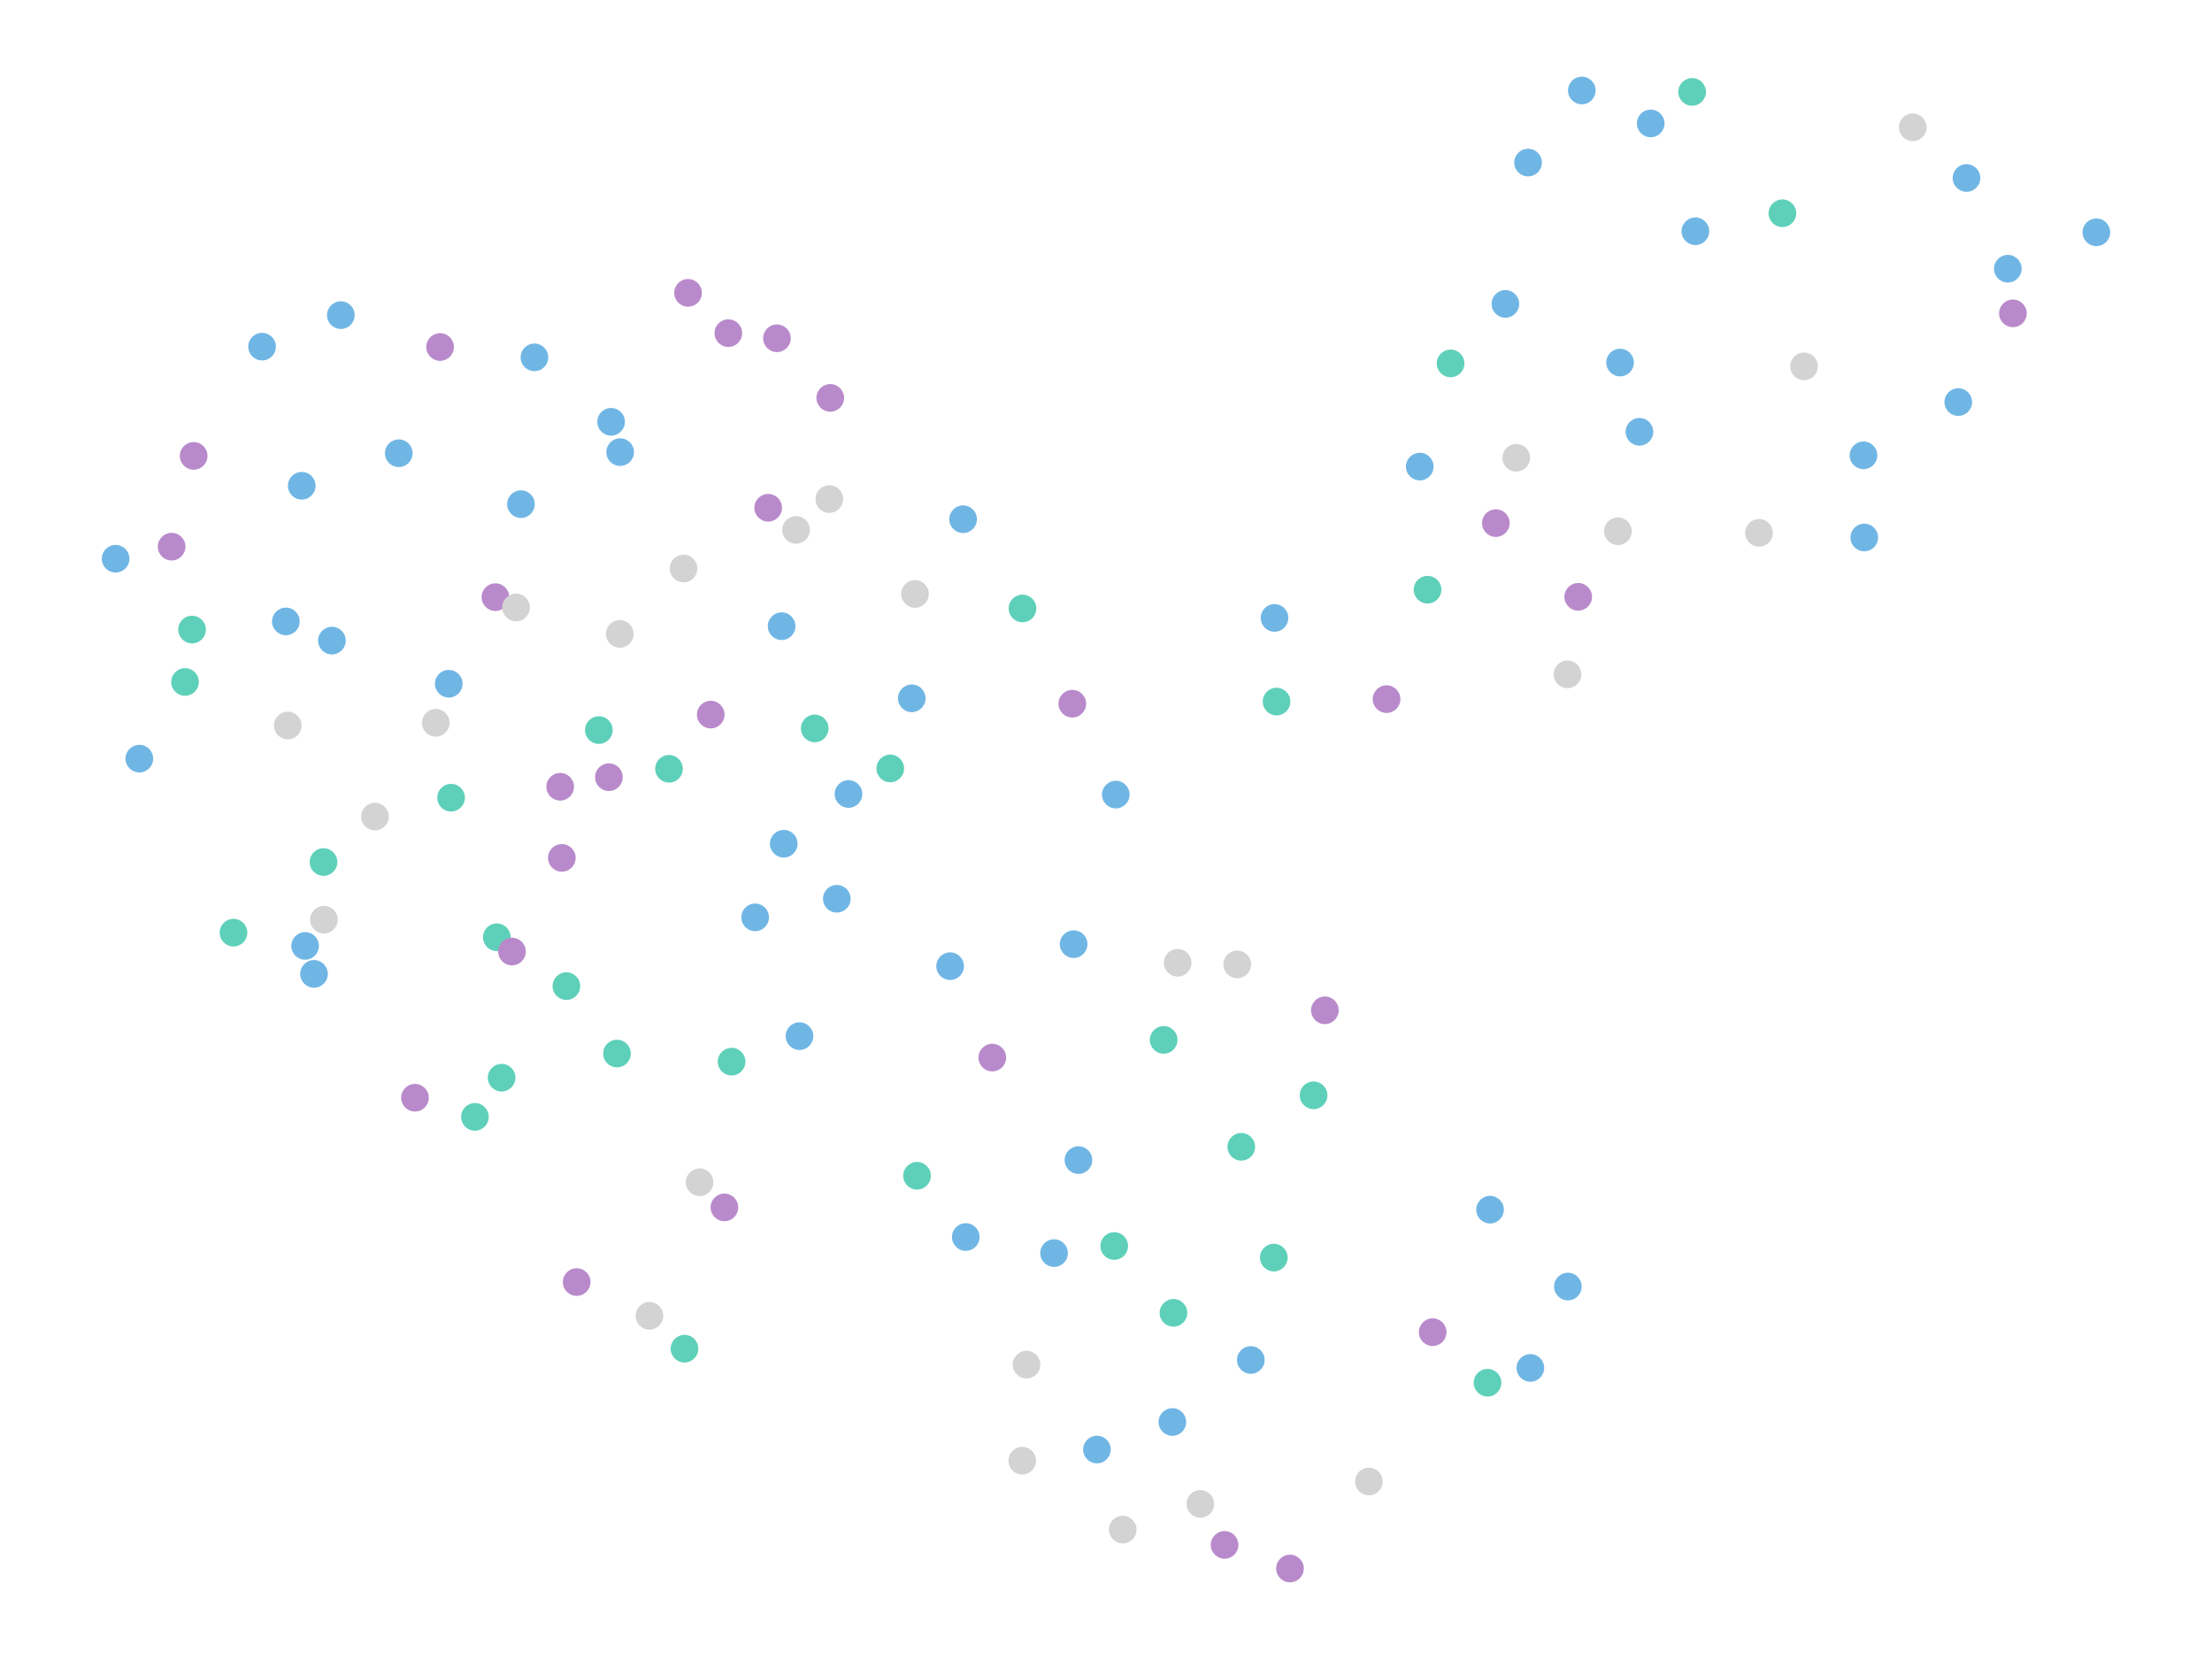 <?xml version="1.0" encoding="UTF-8" standalone="no"?><svg width="800" height="600" viewBox="0 0 800 600" preserveAspectRatio="xMidYMid meet" xmlns="http://www.w3.org/2000/svg">     <g class="datapoint" data-cid="257"><circle class="visible" cx="241.955" cy="278.049" r="5" fill="#5ed0b9" fill-opacity="1.0" stroke="none"  style="mix-blend-mode: darken;"/><circle cx="241.955" cy="278.049" r="10" fill="white" fill-opacity="0" stroke="none"/></g>    <g class="datapoint" data-cid="269"><circle class="visible" cx="369.792" cy="220.053" r="5" fill="#5ed0b9" fill-opacity="1.0" stroke="none"  style="mix-blend-mode: darken;"/><circle cx="369.792" cy="220.053" r="10" fill="white" fill-opacity="0" stroke="none"/></g>    <g class="datapoint" data-cid="278"><circle class="visible" cx="84.45" cy="337.306" r="5" fill="#5ed0b9" fill-opacity="1.0" stroke="none"  style="mix-blend-mode: darken;"/><circle cx="84.45" cy="337.306" r="10" fill="white" fill-opacity="0" stroke="none"/></g>    <g class="datapoint" data-cid="279"><circle class="visible" cx="321.975" cy="277.917" r="5" fill="#5ed0b9" fill-opacity="1.0" stroke="none"  style="mix-blend-mode: darken;"/><circle cx="321.975" cy="277.917" r="10" fill="white" fill-opacity="0" stroke="none"/></g>    <g class="datapoint" data-cid="298"><circle class="visible" cx="264.595" cy="383.965" r="5" fill="#5ed0b9" fill-opacity="1.0" stroke="none"  style="mix-blend-mode: darken;"/><circle cx="264.595" cy="383.965" r="10" fill="white" fill-opacity="0" stroke="none"/></g>    <g class="datapoint" data-cid="302"><circle class="visible" cx="69.461" cy="227.697" r="5" fill="#5ed0b9" fill-opacity="1.0" stroke="none"  style="mix-blend-mode: darken;"/><circle cx="69.461" cy="227.697" r="10" fill="white" fill-opacity="0" stroke="none"/></g>    <g class="datapoint" data-cid="314"><circle class="visible" cx="537.986" cy="500.079" r="5" fill="#5ed0b9" fill-opacity="1.0" stroke="none"  style="mix-blend-mode: darken;"/><circle cx="537.986" cy="500.079" r="10" fill="white" fill-opacity="0" stroke="none"/></g>    <g class="datapoint" data-cid="384"><circle class="visible" cx="420.857" cy="376.089" r="5" fill="#5ed0b9" fill-opacity="1.0" stroke="none"  style="mix-blend-mode: darken;"/><circle cx="420.857" cy="376.089" r="10" fill="white" fill-opacity="0" stroke="none"/></g>    <g class="datapoint" data-cid="392"><circle class="visible" cx="181.414" cy="389.758" r="5" fill="#5ed0b9" fill-opacity="1.0" stroke="none"  style="mix-blend-mode: darken;"/><circle cx="181.414" cy="389.758" r="10" fill="white" fill-opacity="0" stroke="none"/></g>    <g class="datapoint" data-cid="393"><circle class="visible" cx="644.632" cy="77.127" r="5" fill="#5ed0b9" fill-opacity="1.0" stroke="none"  style="mix-blend-mode: darken;"/><circle cx="644.632" cy="77.127" r="10" fill="white" fill-opacity="0" stroke="none"/></g>    <g class="datapoint" data-cid="415"><circle class="visible" cx="171.761" cy="403.933" r="5" fill="#5ed0b9" fill-opacity="1.0" stroke="none"  style="mix-blend-mode: darken;"/><circle cx="171.761" cy="403.933" r="10" fill="white" fill-opacity="0" stroke="none"/></g>    <g class="datapoint" data-cid="419"><circle class="visible" cx="424.398" cy="474.81" r="5" fill="#5ed0b9" fill-opacity="1.0" stroke="none"  style="mix-blend-mode: darken;"/><circle cx="424.398" cy="474.81" r="10" fill="white" fill-opacity="0" stroke="none"/></g>    <g class="datapoint" data-cid="420"><circle class="visible" cx="163.142" cy="288.496" r="5" fill="#5ed0b9" fill-opacity="1.0" stroke="none"  style="mix-blend-mode: darken;"/><circle cx="163.142" cy="288.496" r="10" fill="white" fill-opacity="0" stroke="none"/></g>    <g class="datapoint" data-cid="421"><circle class="visible" cx="117.012" cy="311.764" r="5" fill="#5ed0b9" fill-opacity="1.0" stroke="none"  style="mix-blend-mode: darken;"/><circle cx="117.012" cy="311.764" r="10" fill="white" fill-opacity="0" stroke="none"/></g>    <g class="datapoint" data-cid="440"><circle class="visible" cx="247.56" cy="487.773" r="5" fill="#5ed0b9" fill-opacity="1.0" stroke="none"  style="mix-blend-mode: darken;"/><circle cx="247.56" cy="487.773" r="10" fill="white" fill-opacity="0" stroke="none"/></g>    <g class="datapoint" data-cid="462"><circle class="visible" cx="460.693" cy="454.823" r="5" fill="#5ed0b9" fill-opacity="1.0" stroke="none"  style="mix-blend-mode: darken;"/><circle cx="460.693" cy="454.823" r="10" fill="white" fill-opacity="0" stroke="none"/></g>    <g class="datapoint" data-cid="509"><circle class="visible" cx="461.681" cy="253.728" r="5" fill="#5ed0b9" fill-opacity="1.0" stroke="none"  style="mix-blend-mode: darken;"/><circle cx="461.681" cy="253.728" r="10" fill="white" fill-opacity="0" stroke="none"/></g>    <g class="datapoint" data-cid="519"><circle class="visible" cx="448.924" cy="414.76" r="5" fill="#5ed0b9" fill-opacity="1.0" stroke="none"  style="mix-blend-mode: darken;"/><circle cx="448.924" cy="414.76" r="10" fill="white" fill-opacity="0" stroke="none"/></g>    <g class="datapoint" data-cid="526"><circle class="visible" cx="216.584" cy="264.047" r="5" fill="#5ed0b9" fill-opacity="1.0" stroke="none"  style="mix-blend-mode: darken;"/><circle cx="216.584" cy="264.047" r="10" fill="white" fill-opacity="0" stroke="none"/></g>    <g class="datapoint" data-cid="539"><circle class="visible" cx="331.658" cy="425.234" r="5" fill="#5ed0b9" fill-opacity="1.0" stroke="none"  style="mix-blend-mode: darken;"/><circle cx="331.658" cy="425.234" r="10" fill="white" fill-opacity="0" stroke="none"/></g>    <g class="datapoint" data-cid="545"><circle class="visible" cx="611.981" cy="33.242" r="5" fill="#5ed0b9" fill-opacity="1.0" stroke="none"  style="mix-blend-mode: darken;"/><circle cx="611.981" cy="33.242" r="10" fill="white" fill-opacity="0" stroke="none"/></g>    <g class="datapoint" data-cid="547"><circle class="visible" cx="524.622" cy="131.436" r="5" fill="#5ed0b9" fill-opacity="1.0" stroke="none"  style="mix-blend-mode: darken;"/><circle cx="524.622" cy="131.436" r="10" fill="white" fill-opacity="0" stroke="none"/></g>    <g class="datapoint" data-cid="564"><circle class="visible" cx="66.921" cy="246.645" r="5" fill="#5ed0b9" fill-opacity="1.0" stroke="none"  style="mix-blend-mode: darken;"/><circle cx="66.921" cy="246.645" r="10" fill="white" fill-opacity="0" stroke="none"/></g>    <g class="datapoint" data-cid="580"><circle class="visible" cx="179.678" cy="338.974" r="5" fill="#5ed0b9" fill-opacity="1.0" stroke="none"  style="mix-blend-mode: darken;"/><circle cx="179.678" cy="338.974" r="10" fill="white" fill-opacity="0" stroke="none"/></g>    <g class="datapoint" data-cid="591"><circle class="visible" cx="475.073" cy="396.135" r="5" fill="#5ed0b9" fill-opacity="1.0" stroke="none"  style="mix-blend-mode: darken;"/><circle cx="475.073" cy="396.135" r="10" fill="white" fill-opacity="0" stroke="none"/></g>    <g class="datapoint" data-cid="607"><circle class="visible" cx="223.14" cy="381.028" r="5" fill="#5ed0b9" fill-opacity="1.0" stroke="none"  style="mix-blend-mode: darken;"/><circle cx="223.14" cy="381.028" r="10" fill="white" fill-opacity="0" stroke="none"/></g>    <g class="datapoint" data-cid="610"><circle class="visible" cx="294.657" cy="263.444" r="5" fill="#5ed0b9" fill-opacity="1.0" stroke="none"  style="mix-blend-mode: darken;"/><circle cx="294.657" cy="263.444" r="10" fill="white" fill-opacity="0" stroke="none"/></g>    <g class="datapoint" data-cid="615"><circle class="visible" cx="402.977" cy="450.635" r="5" fill="#5ed0b9" fill-opacity="1.0" stroke="none"  style="mix-blend-mode: darken;"/><circle cx="402.977" cy="450.635" r="10" fill="white" fill-opacity="0" stroke="none"/></g>    <g class="datapoint" data-cid="631"><circle class="visible" cx="204.839" cy="356.644" r="5" fill="#5ed0b9" fill-opacity="1.0" stroke="none"  style="mix-blend-mode: darken;"/><circle cx="204.839" cy="356.644" r="10" fill="white" fill-opacity="0" stroke="none"/></g>    <g class="datapoint" data-cid="678"><circle class="visible" cx="516.293" cy="213.274" r="5" fill="#5ed0b9" fill-opacity="1.0" stroke="none"  style="mix-blend-mode: darken;"/><circle cx="516.293" cy="213.274" r="10" fill="white" fill-opacity="0" stroke="none"/></g>    <g class="datapoint" data-cid="682"><circle class="visible" cx="567.043" cy="465.296" r="5" fill="#70b6e5" fill-opacity="1.0" stroke="none"  style="mix-blend-mode: darken;"/><circle cx="567.043" cy="465.296" r="10" fill="white" fill-opacity="0" stroke="none"/></g>    <g class="datapoint" data-cid="687"><circle class="visible" cx="381.217" cy="453.197" r="5" fill="#70b6e5" fill-opacity="1.0" stroke="none"  style="mix-blend-mode: darken;"/><circle cx="381.217" cy="453.197" r="10" fill="white" fill-opacity="0" stroke="none"/></g>    <g class="datapoint" data-cid="699"><circle class="visible" cx="460.951" cy="223.478" r="5" fill="#70b6e5" fill-opacity="1.0" stroke="none"  style="mix-blend-mode: darken;"/><circle cx="460.951" cy="223.478" r="10" fill="white" fill-opacity="0" stroke="none"/></g>    <g class="datapoint" data-cid="706"><circle class="visible" cx="123.267" cy="113.973" r="5" fill="#70b6e5" fill-opacity="1.0" stroke="none"  style="mix-blend-mode: darken;"/><circle cx="123.267" cy="113.973" r="10" fill="white" fill-opacity="0" stroke="none"/></g>    <g class="datapoint" data-cid="707"><circle class="visible" cx="109.129" cy="175.682" r="5" fill="#70b6e5" fill-opacity="1.0" stroke="none"  style="mix-blend-mode: darken;"/><circle cx="109.129" cy="175.682" r="10" fill="white" fill-opacity="0" stroke="none"/></g>    <g class="datapoint" data-cid="716"><circle class="visible" cx="289.147" cy="374.732" r="5" fill="#70b6e5" fill-opacity="1.0" stroke="none"  style="mix-blend-mode: darken;"/><circle cx="289.147" cy="374.732" r="10" fill="white" fill-opacity="0" stroke="none"/></g>    <g class="datapoint" data-cid="727"><circle class="visible" cx="613.156" cy="83.634" r="5" fill="#70b6e5" fill-opacity="1.0" stroke="none"  style="mix-blend-mode: darken;"/><circle cx="613.156" cy="83.634" r="10" fill="white" fill-opacity="0" stroke="none"/></g>    <g class="datapoint" data-cid="733"><circle class="visible" cx="41.818" cy="202.073" r="5" fill="#70b6e5" fill-opacity="1.0" stroke="none"  style="mix-blend-mode: darken;"/><circle cx="41.818" cy="202.073" r="10" fill="white" fill-opacity="0" stroke="none"/></g>    <g class="datapoint" data-cid="735"><circle class="visible" cx="592.922" cy="156.166" r="5" fill="#70b6e5" fill-opacity="1.0" stroke="none"  style="mix-blend-mode: darken;"/><circle cx="592.922" cy="156.166" r="10" fill="white" fill-opacity="0" stroke="none"/></g>    <g class="datapoint" data-cid="736"><circle class="visible" cx="423.999" cy="514.282" r="5" fill="#70b6e5" fill-opacity="1.0" stroke="none"  style="mix-blend-mode: darken;"/><circle cx="423.999" cy="514.282" r="10" fill="white" fill-opacity="0" stroke="none"/></g>    <g class="datapoint" data-cid="747"><circle class="visible" cx="110.348" cy="342.101" r="5" fill="#70b6e5" fill-opacity="1.0" stroke="none"  style="mix-blend-mode: darken;"/><circle cx="110.348" cy="342.101" r="10" fill="white" fill-opacity="0" stroke="none"/></g>    <g class="datapoint" data-cid="755"><circle class="visible" cx="513.476" cy="168.755" r="5" fill="#70b6e5" fill-opacity="1.0" stroke="none"  style="mix-blend-mode: darken;"/><circle cx="513.476" cy="168.755" r="10" fill="white" fill-opacity="0" stroke="none"/></g>    <g class="datapoint" data-cid="765"><circle class="visible" cx="120.044" cy="231.682" r="5" fill="#70b6e5" fill-opacity="1.0" stroke="none"  style="mix-blend-mode: darken;"/><circle cx="120.044" cy="231.682" r="10" fill="white" fill-opacity="0" stroke="none"/></g>    <g class="datapoint" data-cid="777"><circle class="visible" cx="452.374" cy="491.86" r="5" fill="#70b6e5" fill-opacity="1.0" stroke="none"  style="mix-blend-mode: darken;"/><circle cx="452.374" cy="491.86" r="10" fill="white" fill-opacity="0" stroke="none"/></g>    <g class="datapoint" data-cid="781"><circle class="visible" cx="544.452" cy="109.907" r="5" fill="#70b6e5" fill-opacity="1.0" stroke="none"  style="mix-blend-mode: darken;"/><circle cx="544.452" cy="109.907" r="10" fill="white" fill-opacity="0" stroke="none"/></g>    <g class="datapoint" data-cid="805"><circle class="visible" cx="538.896" cy="437.496" r="5" fill="#70b6e5" fill-opacity="1.0" stroke="none"  style="mix-blend-mode: darken;"/><circle cx="538.896" cy="437.496" r="10" fill="white" fill-opacity="0" stroke="none"/></g>    <g class="datapoint" data-cid="812"><circle class="visible" cx="188.413" cy="182.329" r="5" fill="#70b6e5" fill-opacity="1.0" stroke="none"  style="mix-blend-mode: darken;"/><circle cx="188.413" cy="182.329" r="10" fill="white" fill-opacity="0" stroke="none"/></g>    <g class="datapoint" data-cid="822"><circle class="visible" cx="329.759" cy="252.551" r="5" fill="#70b6e5" fill-opacity="1.0" stroke="none"  style="mix-blend-mode: darken;"/><circle cx="329.759" cy="252.551" r="10" fill="white" fill-opacity="0" stroke="none"/></g>    <g class="datapoint" data-cid="823"><circle class="visible" cx="282.681" cy="226.475" r="5" fill="#70b6e5" fill-opacity="1.0" stroke="none"  style="mix-blend-mode: darken;"/><circle cx="282.681" cy="226.475" r="10" fill="white" fill-opacity="0" stroke="none"/></g>    <g class="datapoint" data-cid="824"><circle class="visible" cx="283.452" cy="305.145" r="5" fill="#70b6e5" fill-opacity="1.0" stroke="none"  style="mix-blend-mode: darken;"/><circle cx="283.452" cy="305.145" r="10" fill="white" fill-opacity="0" stroke="none"/></g>    <g class="datapoint" data-cid="832"><circle class="visible" cx="552.64" cy="58.799" r="5" fill="#70b6e5" fill-opacity="1.0" stroke="none"  style="mix-blend-mode: darken;"/><circle cx="552.64" cy="58.799" r="10" fill="white" fill-opacity="0" stroke="none"/></g>    <g class="datapoint" data-cid="840"><circle class="visible" cx="273.107" cy="331.769" r="5" fill="#70b6e5" fill-opacity="1.0" stroke="none"  style="mix-blend-mode: darken;"/><circle cx="273.107" cy="331.769" r="10" fill="white" fill-opacity="0" stroke="none"/></g>    <g class="datapoint" data-cid="855"><circle class="visible" cx="113.566" cy="352.224" r="5" fill="#70b6e5" fill-opacity="1.0" stroke="none"  style="mix-blend-mode: darken;"/><circle cx="113.566" cy="352.224" r="10" fill="white" fill-opacity="0" stroke="none"/></g>    <g class="datapoint" data-cid="867"><circle class="visible" cx="193.286" cy="129.238" r="5" fill="#70b6e5" fill-opacity="1.0" stroke="none"  style="mix-blend-mode: darken;"/><circle cx="193.286" cy="129.238" r="10" fill="white" fill-opacity="0" stroke="none"/></g>    <g class="datapoint" data-cid="885"><circle class="visible" cx="403.536" cy="287.371" r="5" fill="#70b6e5" fill-opacity="1.0" stroke="none"  style="mix-blend-mode: darken;"/><circle cx="403.536" cy="287.371" r="10" fill="white" fill-opacity="0" stroke="none"/></g>    <g class="datapoint" data-cid="888"><circle class="visible" cx="348.322" cy="187.781" r="5" fill="#70b6e5" fill-opacity="1.0" stroke="none"  style="mix-blend-mode: darken;"/><circle cx="348.322" cy="187.781" r="10" fill="white" fill-opacity="0" stroke="none"/></g>    <g class="datapoint" data-cid="897"><circle class="visible" cx="673.953" cy="164.676" r="5" fill="#70b6e5" fill-opacity="1.0" stroke="none"  style="mix-blend-mode: darken;"/><circle cx="673.953" cy="164.676" r="10" fill="white" fill-opacity="0" stroke="none"/></g>    <g class="datapoint" data-cid="899"><circle class="visible" cx="94.778" cy="125.368" r="5" fill="#70b6e5" fill-opacity="1.0" stroke="none"  style="mix-blend-mode: darken;"/><circle cx="94.778" cy="125.368" r="10" fill="white" fill-opacity="0" stroke="none"/></g>    <g class="datapoint" data-cid="919"><circle class="visible" cx="674.244" cy="194.397" r="5" fill="#70b6e5" fill-opacity="1.0" stroke="none"  style="mix-blend-mode: darken;"/><circle cx="674.244" cy="194.397" r="10" fill="white" fill-opacity="0" stroke="none"/></g>    <g class="datapoint" data-cid="920"><circle class="visible" cx="726.154" cy="97.183" r="5" fill="#70b6e5" fill-opacity="1.0" stroke="none"  style="mix-blend-mode: darken;"/><circle cx="726.154" cy="97.183" r="10" fill="white" fill-opacity="0" stroke="none"/></g>    <g class="datapoint" data-cid="927"><circle class="visible" cx="144.217" cy="163.918" r="5" fill="#70b6e5" fill-opacity="1.0" stroke="none"  style="mix-blend-mode: darken;"/><circle cx="144.217" cy="163.918" r="10" fill="white" fill-opacity="0" stroke="none"/></g>    <g class="datapoint" data-cid="940"><circle class="visible" cx="224.286" cy="163.524" r="5" fill="#70b6e5" fill-opacity="1.0" stroke="none"  style="mix-blend-mode: darken;"/><circle cx="224.286" cy="163.524" r="10" fill="white" fill-opacity="0" stroke="none"/></g>    <g class="datapoint" data-cid="949"><circle class="visible" cx="390.035" cy="419.564" r="5" fill="#70b6e5" fill-opacity="1.0" stroke="none"  style="mix-blend-mode: darken;"/><circle cx="390.035" cy="419.564" r="10" fill="white" fill-opacity="0" stroke="none"/></g>    <g class="datapoint" data-cid="951"><circle class="visible" cx="585.92" cy="131.12" r="5" fill="#70b6e5" fill-opacity="1.0" stroke="none"  style="mix-blend-mode: darken;"/><circle cx="585.92" cy="131.12" r="10" fill="white" fill-opacity="0" stroke="none"/></g>    <g class="datapoint" data-cid="971"><circle class="visible" cx="596.999" cy="44.635" r="5" fill="#70b6e5" fill-opacity="1.0" stroke="none"  style="mix-blend-mode: darken;"/><circle cx="596.999" cy="44.635" r="10" fill="white" fill-opacity="0" stroke="none"/></g>    <g class="datapoint" data-cid="978"><circle class="visible" cx="162.3" cy="247.279" r="5" fill="#70b6e5" fill-opacity="1.0" stroke="none"  style="mix-blend-mode: darken;"/><circle cx="162.3" cy="247.279" r="10" fill="white" fill-opacity="0" stroke="none"/></g>    <g class="datapoint" data-cid="986"><circle class="visible" cx="343.628" cy="349.437" r="5" fill="#70b6e5" fill-opacity="1.0" stroke="none"  style="mix-blend-mode: darken;"/><circle cx="343.628" cy="349.437" r="10" fill="white" fill-opacity="0" stroke="none"/></g>    <g class="datapoint" data-cid="996"><circle class="visible" cx="388.297" cy="341.461" r="5" fill="#70b6e5" fill-opacity="1.0" stroke="none"  style="mix-blend-mode: darken;"/><circle cx="388.297" cy="341.461" r="10" fill="white" fill-opacity="0" stroke="none"/></g>    <g class="datapoint" data-cid="1000"><circle class="visible" cx="221.011" cy="152.552" r="5" fill="#70b6e5" fill-opacity="1.0" stroke="none"  style="mix-blend-mode: darken;"/><circle cx="221.011" cy="152.552" r="10" fill="white" fill-opacity="0" stroke="none"/></g>    <g class="datapoint" data-cid="1029"><circle class="visible" cx="758.182" cy="84.014" r="5" fill="#70b6e5" fill-opacity="1.0" stroke="none"  style="mix-blend-mode: darken;"/><circle cx="758.182" cy="84.014" r="10" fill="white" fill-opacity="0" stroke="none"/></g>    <g class="datapoint" data-cid="1030"><circle class="visible" cx="349.288" cy="447.386" r="5" fill="#70b6e5" fill-opacity="1.0" stroke="none"  style="mix-blend-mode: darken;"/><circle cx="349.288" cy="447.386" r="10" fill="white" fill-opacity="0" stroke="none"/></g>    <g class="datapoint" data-cid="1031"><circle class="visible" cx="711.211" cy="64.371" r="5" fill="#70b6e5" fill-opacity="1.0" stroke="none"  style="mix-blend-mode: darken;"/><circle cx="711.211" cy="64.371" r="10" fill="white" fill-opacity="0" stroke="none"/></g>    <g class="datapoint" data-cid="1032"><circle class="visible" cx="50.388" cy="274.377" r="5" fill="#70b6e5" fill-opacity="1.0" stroke="none"  style="mix-blend-mode: darken;"/><circle cx="50.388" cy="274.377" r="10" fill="white" fill-opacity="0" stroke="none"/></g>    <g class="datapoint" data-cid="1033"><circle class="visible" cx="708.238" cy="145.414" r="5" fill="#70b6e5" fill-opacity="1.0" stroke="none"  style="mix-blend-mode: darken;"/><circle cx="708.238" cy="145.414" r="10" fill="white" fill-opacity="0" stroke="none"/></g>    <g class="datapoint" data-cid="1034"><circle class="visible" cx="396.72" cy="524.245" r="5" fill="#70b6e5" fill-opacity="1.0" stroke="none"  style="mix-blend-mode: darken;"/><circle cx="396.72" cy="524.245" r="10" fill="white" fill-opacity="0" stroke="none"/></g>    <g class="datapoint" data-cid="1044"><circle class="visible" cx="572.092" cy="32.727" r="5" fill="#70b6e5" fill-opacity="1.0" stroke="none"  style="mix-blend-mode: darken;"/><circle cx="572.092" cy="32.727" r="10" fill="white" fill-opacity="0" stroke="none"/></g>    <g class="datapoint" data-cid="1076"><circle class="visible" cx="553.479" cy="494.725" r="5" fill="#70b6e5" fill-opacity="1.0" stroke="none"  style="mix-blend-mode: darken;"/><circle cx="553.479" cy="494.725" r="10" fill="white" fill-opacity="0" stroke="none"/></g>    <g class="datapoint" data-cid="1097"><circle class="visible" cx="103.384" cy="224.748" r="5" fill="#70b6e5" fill-opacity="1.0" stroke="none"  style="mix-blend-mode: darken;"/><circle cx="103.384" cy="224.748" r="10" fill="white" fill-opacity="0" stroke="none"/></g>    <g class="datapoint" data-cid="1151"><circle class="visible" cx="302.643" cy="325.051" r="5" fill="#70b6e5" fill-opacity="1.0" stroke="none"  style="mix-blend-mode: darken;"/><circle cx="302.643" cy="325.051" r="10" fill="white" fill-opacity="0" stroke="none"/></g>    <g class="datapoint" data-cid="1164"><circle class="visible" cx="306.868" cy="287.156" r="5" fill="#70b6e5" fill-opacity="1.0" stroke="none"  style="mix-blend-mode: darken;"/><circle cx="306.868" cy="287.156" r="10" fill="white" fill-opacity="0" stroke="none"/></g>    <g class="datapoint" data-cid="1167"><circle class="visible" cx="277.828" cy="183.637" r="5" fill="#b98acb" fill-opacity="1.0" stroke="none"  style="mix-blend-mode: darken;"/><circle cx="277.828" cy="183.637" r="10" fill="white" fill-opacity="0" stroke="none"/></g>    <g class="datapoint" data-cid="1173"><circle class="visible" cx="540.994" cy="189.188" r="5" fill="#b98acb" fill-opacity="1.0" stroke="none"  style="mix-blend-mode: darken;"/><circle cx="540.994" cy="189.188" r="10" fill="white" fill-opacity="0" stroke="none"/></g>    <g class="datapoint" data-cid="1190"><circle class="visible" cx="387.812" cy="254.503" r="5" fill="#b98acb" fill-opacity="1.0" stroke="none"  style="mix-blend-mode: darken;"/><circle cx="387.812" cy="254.503" r="10" fill="white" fill-opacity="0" stroke="none"/></g>    <g class="datapoint" data-cid="1196"><circle class="visible" cx="257.045" cy="258.445" r="5" fill="#b98acb" fill-opacity="1.0" stroke="none"  style="mix-blend-mode: darken;"/><circle cx="257.045" cy="258.445" r="10" fill="white" fill-opacity="0" stroke="none"/></g>    <g class="datapoint" data-cid="1198"><circle class="visible" cx="203.2" cy="310.264" r="5" fill="#b98acb" fill-opacity="1.0" stroke="none"  style="mix-blend-mode: darken;"/><circle cx="203.2" cy="310.264" r="10" fill="white" fill-opacity="0" stroke="none"/></g>    <g class="datapoint" data-cid="1205"><circle class="visible" cx="570.781" cy="215.852" r="5" fill="#b98acb" fill-opacity="1.0" stroke="none"  style="mix-blend-mode: darken;"/><circle cx="570.781" cy="215.852" r="10" fill="white" fill-opacity="0" stroke="none"/></g>    <g class="datapoint" data-cid="1211"><circle class="visible" cx="248.845" cy="105.909" r="5" fill="#b98acb" fill-opacity="1.0" stroke="none"  style="mix-blend-mode: darken;"/><circle cx="248.845" cy="105.909" r="10" fill="white" fill-opacity="0" stroke="none"/></g>    <g class="datapoint" data-cid="1216"><circle class="visible" cx="185.16" cy="344.142" r="5" fill="#b98acb" fill-opacity="1.0" stroke="none"  style="mix-blend-mode: darken;"/><circle cx="185.16" cy="344.142" r="10" fill="white" fill-opacity="0" stroke="none"/></g>    <g class="datapoint" data-cid="1228"><circle class="visible" cx="208.564" cy="463.673" r="5" fill="#b98acb" fill-opacity="1.0" stroke="none"  style="mix-blend-mode: darken;"/><circle cx="208.564" cy="463.673" r="10" fill="white" fill-opacity="0" stroke="none"/></g>    <g class="datapoint" data-cid="1241"><circle class="visible" cx="518.149" cy="481.799" r="5" fill="#b98acb" fill-opacity="1.0" stroke="none"  style="mix-blend-mode: darken;"/><circle cx="518.149" cy="481.799" r="10" fill="white" fill-opacity="0" stroke="none"/></g>    <g class="datapoint" data-cid="1245"><circle class="visible" cx="728.001" cy="113.331" r="5" fill="#b98acb" fill-opacity="1.0" stroke="none"  style="mix-blend-mode: darken;"/><circle cx="728.001" cy="113.331" r="10" fill="white" fill-opacity="0" stroke="none"/></g>    <g class="datapoint" data-cid="1246"><circle class="visible" cx="300.275" cy="143.904" r="5" fill="#b98acb" fill-opacity="1.0" stroke="none"  style="mix-blend-mode: darken;"/><circle cx="300.275" cy="143.904" r="10" fill="white" fill-opacity="0" stroke="none"/></g>    <g class="datapoint" data-cid="1253"><circle class="visible" cx="62.072" cy="197.705" r="5" fill="#b98acb" fill-opacity="1.0" stroke="none"  style="mix-blend-mode: darken;"/><circle cx="62.072" cy="197.705" r="10" fill="white" fill-opacity="0" stroke="none"/></g>    <g class="datapoint" data-cid="1270"><circle class="visible" cx="479.157" cy="365.392" r="5" fill="#b98acb" fill-opacity="1.0" stroke="none"  style="mix-blend-mode: darken;"/><circle cx="479.157" cy="365.392" r="10" fill="white" fill-opacity="0" stroke="none"/></g>    <g class="datapoint" data-cid="1288"><circle class="visible" cx="280.995" cy="122.34" r="5" fill="#b98acb" fill-opacity="1.0" stroke="none"  style="mix-blend-mode: darken;"/><circle cx="280.995" cy="122.34" r="10" fill="white" fill-opacity="0" stroke="none"/></g>    <g class="datapoint" data-cid="1289"><circle class="visible" cx="150.08" cy="397.011" r="5" fill="#b98acb" fill-opacity="1.0" stroke="none"  style="mix-blend-mode: darken;"/><circle cx="150.08" cy="397.011" r="10" fill="white" fill-opacity="0" stroke="none"/></g>    <g class="datapoint" data-cid="1305"><circle class="visible" cx="202.594" cy="284.546" r="5" fill="#b98acb" fill-opacity="1.0" stroke="none"  style="mix-blend-mode: darken;"/><circle cx="202.594" cy="284.546" r="10" fill="white" fill-opacity="0" stroke="none"/></g>    <g class="datapoint" data-cid="1325"><circle class="visible" cx="358.877" cy="382.496" r="5" fill="#b98acb" fill-opacity="1.0" stroke="none"  style="mix-blend-mode: darken;"/><circle cx="358.877" cy="382.496" r="10" fill="white" fill-opacity="0" stroke="none"/></g>    <g class="datapoint" data-cid="1326"><circle class="visible" cx="263.412" cy="120.482" r="5" fill="#b98acb" fill-opacity="1.0" stroke="none"  style="mix-blend-mode: darken;"/><circle cx="263.412" cy="120.482" r="10" fill="white" fill-opacity="0" stroke="none"/></g>    <g class="datapoint" data-cid="1339"><circle class="visible" cx="70.039" cy="164.877" r="5" fill="#b98acb" fill-opacity="1.0" stroke="none"  style="mix-blend-mode: darken;"/><circle cx="70.039" cy="164.877" r="10" fill="white" fill-opacity="0" stroke="none"/></g>    <g class="datapoint" data-cid="1341"><circle class="visible" cx="501.465" cy="252.851" r="5" fill="#b98acb" fill-opacity="1.0" stroke="none"  style="mix-blend-mode: darken;"/><circle cx="501.465" cy="252.851" r="10" fill="white" fill-opacity="0" stroke="none"/></g>    <g class="datapoint" data-cid="1351"><circle class="visible" cx="220.218" cy="281.077" r="5" fill="#b98acb" fill-opacity="1.0" stroke="none"  style="mix-blend-mode: darken;"/><circle cx="220.218" cy="281.077" r="10" fill="white" fill-opacity="0" stroke="none"/></g>    <g class="datapoint" data-cid="1358"><circle class="visible" cx="159.162" cy="125.501" r="5" fill="#b98acb" fill-opacity="1.0" stroke="none"  style="mix-blend-mode: darken;"/><circle cx="159.162" cy="125.501" r="10" fill="white" fill-opacity="0" stroke="none"/></g>    <g class="datapoint" data-cid="1373"><circle class="visible" cx="261.996" cy="436.672" r="5" fill="#b98acb" fill-opacity="1.0" stroke="none"  style="mix-blend-mode: darken;"/><circle cx="261.996" cy="436.672" r="10" fill="white" fill-opacity="0" stroke="none"/></g>    <g class="datapoint" data-cid="1381"><circle class="visible" cx="442.881" cy="558.733" r="5" fill="#b98acb" fill-opacity="1.0" stroke="none"  style="mix-blend-mode: darken;"/><circle cx="442.881" cy="558.733" r="10" fill="white" fill-opacity="0" stroke="none"/></g>    <g class="datapoint" data-cid="1399"><circle class="visible" cx="179.179" cy="215.971" r="5" fill="#b98acb" fill-opacity="1.0" stroke="none"  style="mix-blend-mode: darken;"/><circle cx="179.179" cy="215.971" r="10" fill="white" fill-opacity="0" stroke="none"/></g>    <g class="datapoint" data-cid="1426"><circle class="visible" cx="466.538" cy="567.273" r="5" fill="#b98acb" fill-opacity="1.0" stroke="none"  style="mix-blend-mode: darken;"/><circle cx="466.538" cy="567.273" r="10" fill="white" fill-opacity="0" stroke="none"/></g>    <g class="datapoint" data-cid="1436"><circle class="visible" cx="186.642" cy="219.695" r="5" fill="lightgray" fill-opacity="1.0" stroke="none"  style="mix-blend-mode: darken;"/><circle cx="186.642" cy="219.695" r="10" fill="white" fill-opacity="0" stroke="none"/></g>    <g class="datapoint" data-cid="1444"><circle class="visible" cx="548.376" cy="165.564" r="5" fill="lightgray" fill-opacity="1.0" stroke="none"  style="mix-blend-mode: darken;"/><circle cx="548.376" cy="165.564" r="10" fill="white" fill-opacity="0" stroke="none"/></g>    <g class="datapoint" data-cid="1446"><circle class="visible" cx="447.472" cy="348.788" r="5" fill="lightgray" fill-opacity="1.0" stroke="none"  style="mix-blend-mode: darken;"/><circle cx="447.472" cy="348.788" r="10" fill="white" fill-opacity="0" stroke="none"/></g>    <g class="datapoint" data-cid="1458"><circle class="visible" cx="425.916" cy="348.197" r="5" fill="lightgray" fill-opacity="1.0" stroke="none"  style="mix-blend-mode: darken;"/><circle cx="425.916" cy="348.197" r="10" fill="white" fill-opacity="0" stroke="none"/></g>    <g class="datapoint" data-cid="1473"><circle class="visible" cx="691.778" cy="46.043" r="5" fill="lightgray" fill-opacity="1.0" stroke="none"  style="mix-blend-mode: darken;"/><circle cx="691.778" cy="46.043" r="10" fill="white" fill-opacity="0" stroke="none"/></g>    <g class="datapoint" data-cid="1485"><circle class="visible" cx="234.88" cy="475.877" r="5" fill="lightgray" fill-opacity="1.0" stroke="none"  style="mix-blend-mode: darken;"/><circle cx="234.88" cy="475.877" r="10" fill="white" fill-opacity="0" stroke="none"/></g>    <g class="datapoint" data-cid="1494"><circle class="visible" cx="253.015" cy="427.584" r="5" fill="lightgray" fill-opacity="1.0" stroke="none"  style="mix-blend-mode: darken;"/><circle cx="253.015" cy="427.584" r="10" fill="white" fill-opacity="0" stroke="none"/></g>    <g class="datapoint" data-cid="1509"><circle class="visible" cx="287.907" cy="191.649" r="5" fill="lightgray" fill-opacity="1.0" stroke="none"  style="mix-blend-mode: darken;"/><circle cx="287.907" cy="191.649" r="10" fill="white" fill-opacity="0" stroke="none"/></g>    <g class="datapoint" data-cid="1519"><circle class="visible" cx="371.255" cy="493.529" r="5" fill="lightgray" fill-opacity="1.0" stroke="none"  style="mix-blend-mode: darken;"/><circle cx="371.255" cy="493.529" r="10" fill="white" fill-opacity="0" stroke="none"/></g>    <g class="datapoint" data-cid="1525"><circle class="visible" cx="495.076" cy="535.807" r="5" fill="lightgray" fill-opacity="1.0" stroke="none"  style="mix-blend-mode: darken;"/><circle cx="495.076" cy="535.807" r="10" fill="white" fill-opacity="0" stroke="none"/></g>    <g class="datapoint" data-cid="1551"><circle class="visible" cx="434.122" cy="543.918" r="5" fill="lightgray" fill-opacity="1.0" stroke="none"  style="mix-blend-mode: darken;"/><circle cx="434.122" cy="543.918" r="10" fill="white" fill-opacity="0" stroke="none"/></g>    <g class="datapoint" data-cid="1576"><circle class="visible" cx="104.074" cy="262.391" r="5" fill="lightgray" fill-opacity="1.0" stroke="none"  style="mix-blend-mode: darken;"/><circle cx="104.074" cy="262.391" r="10" fill="white" fill-opacity="0" stroke="none"/></g>    <g class="datapoint" data-cid="1580"><circle class="visible" cx="157.611" cy="261.405" r="5" fill="lightgray" fill-opacity="1.0" stroke="none"  style="mix-blend-mode: darken;"/><circle cx="157.611" cy="261.405" r="10" fill="white" fill-opacity="0" stroke="none"/></g>    <g class="datapoint" data-cid="1607"><circle class="visible" cx="652.456" cy="132.496" r="5" fill="lightgray" fill-opacity="1.0" stroke="none"  style="mix-blend-mode: darken;"/><circle cx="652.456" cy="132.496" r="10" fill="white" fill-opacity="0" stroke="none"/></g>    <g class="datapoint" data-cid="1616"><circle class="visible" cx="330.91" cy="214.799" r="5" fill="lightgray" fill-opacity="1.0" stroke="none"  style="mix-blend-mode: darken;"/><circle cx="330.91" cy="214.799" r="10" fill="white" fill-opacity="0" stroke="none"/></g>    <g class="datapoint" data-cid="1627"><circle class="visible" cx="247.213" cy="205.614" r="5" fill="lightgray" fill-opacity="1.0" stroke="none"  style="mix-blend-mode: darken;"/><circle cx="247.213" cy="205.614" r="10" fill="white" fill-opacity="0" stroke="none"/></g>    <g class="datapoint" data-cid="1633"><circle class="visible" cx="636.171" cy="192.707" r="5" fill="lightgray" fill-opacity="1.0" stroke="none"  style="mix-blend-mode: darken;"/><circle cx="636.171" cy="192.707" r="10" fill="white" fill-opacity="0" stroke="none"/></g>    <g class="datapoint" data-cid="1645"><circle class="visible" cx="117.142" cy="332.617" r="5" fill="lightgray" fill-opacity="1.0" stroke="none"  style="mix-blend-mode: darken;"/><circle cx="117.142" cy="332.617" r="10" fill="white" fill-opacity="0" stroke="none"/></g>    <g class="datapoint" data-cid="1655"><circle class="visible" cx="369.698" cy="528.295" r="5" fill="lightgray" fill-opacity="1.0" stroke="none"  style="mix-blend-mode: darken;"/><circle cx="369.698" cy="528.295" r="10" fill="white" fill-opacity="0" stroke="none"/></g>    <g class="datapoint" data-cid="1670"><circle class="visible" cx="406.051" cy="553.194" r="5" fill="lightgray" fill-opacity="1.0" stroke="none"  style="mix-blend-mode: darken;"/><circle cx="406.051" cy="553.194" r="10" fill="white" fill-opacity="0" stroke="none"/></g>    <g class="datapoint" data-cid="1683"><circle class="visible" cx="224.153" cy="229.257" r="5" fill="lightgray" fill-opacity="1.0" stroke="none"  style="mix-blend-mode: darken;"/><circle cx="224.153" cy="229.257" r="10" fill="white" fill-opacity="0" stroke="none"/></g>    <g class="datapoint" data-cid="1692"><circle class="visible" cx="585.151" cy="192.117" r="5" fill="lightgray" fill-opacity="1.0" stroke="none"  style="mix-blend-mode: darken;"/><circle cx="585.151" cy="192.117" r="10" fill="white" fill-opacity="0" stroke="none"/></g>    <g class="datapoint" data-cid="1699"><circle class="visible" cx="566.908" cy="243.887" r="5" fill="lightgray" fill-opacity="1.0" stroke="none"  style="mix-blend-mode: darken;"/><circle cx="566.908" cy="243.887" r="10" fill="white" fill-opacity="0" stroke="none"/></g>    <g class="datapoint" data-cid="1708"><circle class="visible" cx="299.938" cy="180.484" r="5" fill="lightgray" fill-opacity="1.0" stroke="none"  style="mix-blend-mode: darken;"/><circle cx="299.938" cy="180.484" r="10" fill="white" fill-opacity="0" stroke="none"/></g>    <g class="datapoint" data-cid="1723"><circle class="visible" cx="135.609" cy="295.326" r="5" fill="lightgray" fill-opacity="1.0" stroke="none"  style="mix-blend-mode: darken;"/><circle cx="135.609" cy="295.326" r="10" fill="white" fill-opacity="0" stroke="none"/></g></svg>